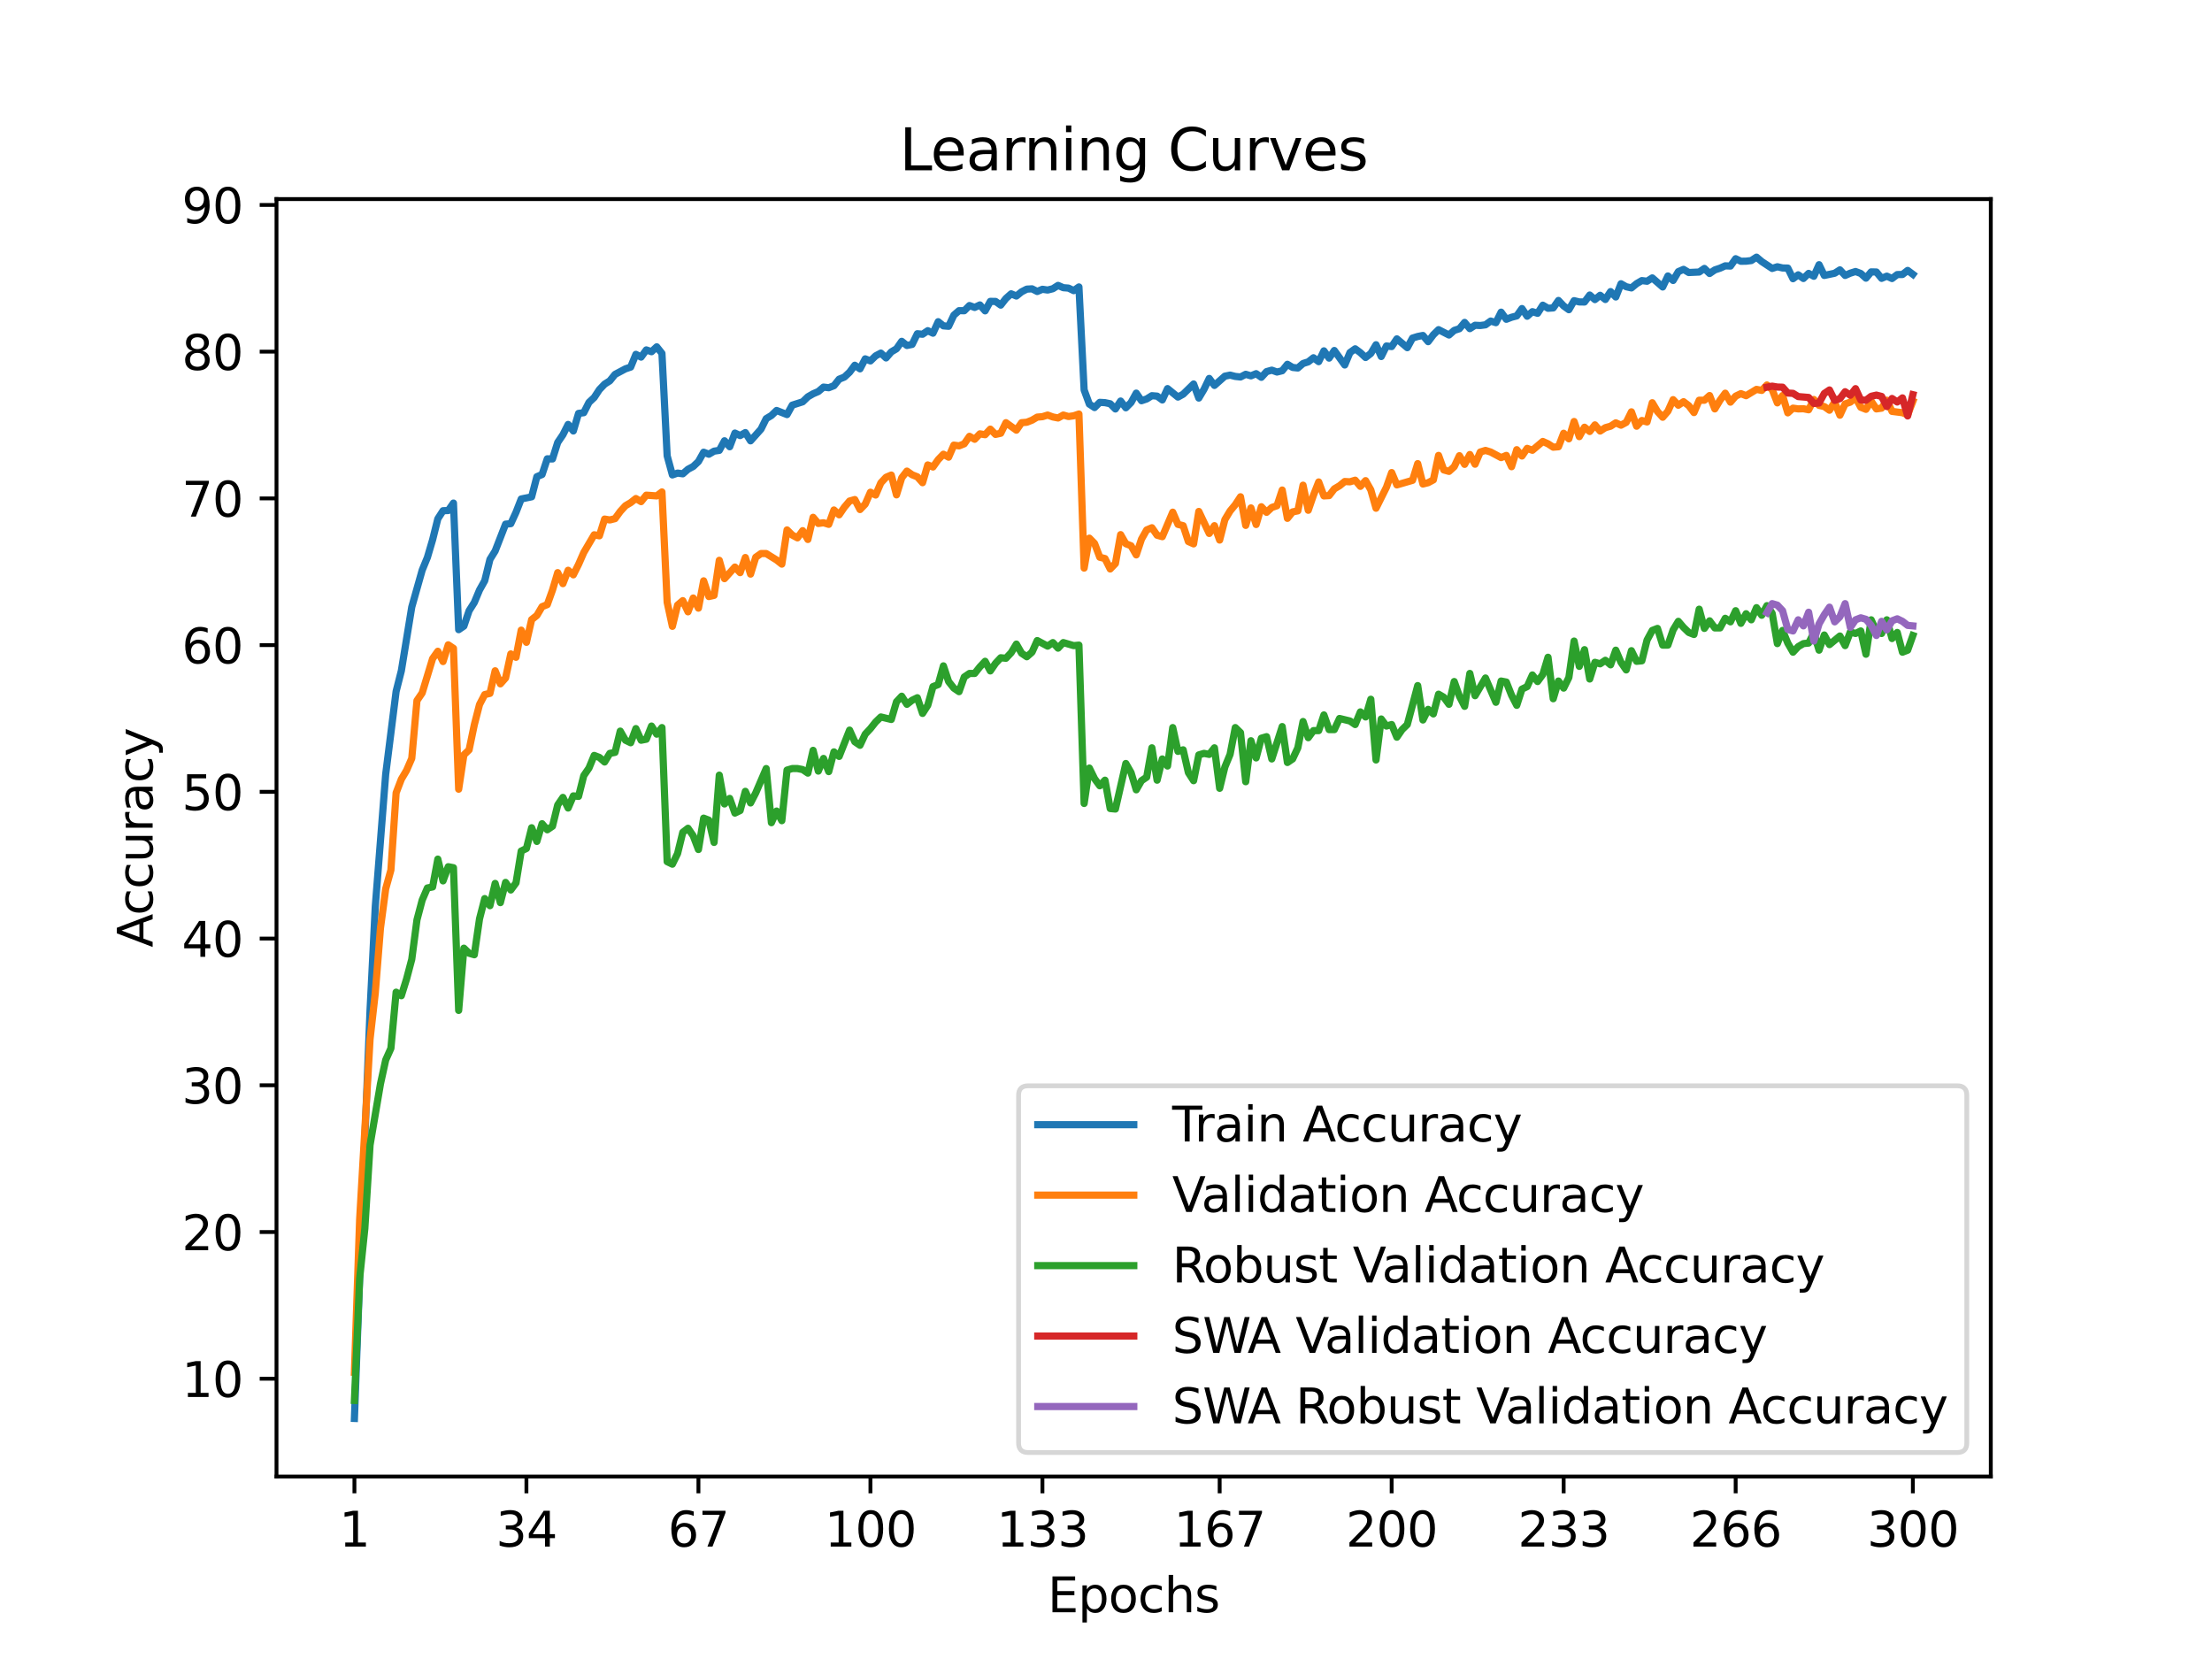 <?xml version="1.0" encoding="utf-8" standalone="no"?>
<!DOCTYPE svg PUBLIC "-//W3C//DTD SVG 1.1//EN"
  "http://www.w3.org/Graphics/SVG/1.1/DTD/svg11.dtd">
<svg xmlns:xlink="http://www.w3.org/1999/xlink" width="460.8pt" height="345.6pt" viewBox="0 0 460.8 345.6" xmlns="http://www.w3.org/2000/svg" version="1.1">
 <defs>
  <style type="text/css">*{stroke-linejoin: round; stroke-linecap: butt}</style>
 </defs>
 <g id="figure_1">
  <g id="patch_1">
   <path d="M 0 345.6 
L 460.8 345.6 
L 460.8 0 
L 0 0 
z
" style="fill: #ffffff"/>
  </g>
  <g id="axes_1">
   <g id="patch_2">
    <path d="M 57.6 307.584 
L 414.72 307.584 
L 414.72 41.472 
L 57.6 41.472 
z
" style="fill: #ffffff"/>
   </g>
   <g id="matplotlib.axis_1">
    <g id="xtick_1">
     <g id="line2d_1">
      <defs>
       <path id="m3f955d8c12" d="M 0 0 
L 0 3.5 
" style="stroke: #000000; stroke-width: 0.8"/>
      </defs>
      <g>
       <use xlink:href="#m3f955d8c12" x="73.833" y="307.584" style="stroke: #000000; stroke-width: 0.8"/>
      </g>
     </g>
     <g id="text_1">
      <!-- 1 -->
      <g transform="translate(70.651 322.182) scale(0.1 -0.1)">
       <defs>
        <path id="DejaVuSans-31" d="M 794 531 
L 1825 531 
L 1825 4091 
L 703 3866 
L 703 4441 
L 1819 4666 
L 2450 4666 
L 2450 531 
L 3481 531 
L 3481 0 
L 794 0 
L 794 531 
z
" transform="scale(0.016)"/>
       </defs>
       <use xlink:href="#DejaVuSans-31"/>
      </g>
     </g>
    </g>
    <g id="xtick_2">
     <g id="line2d_2">
      <g>
       <use xlink:href="#m3f955d8c12" x="109.664" y="307.584" style="stroke: #000000; stroke-width: 0.8"/>
      </g>
     </g>
     <g id="text_2">
      <!-- 34 -->
      <g transform="translate(103.302 322.182) scale(0.1 -0.1)">
       <defs>
        <path id="DejaVuSans-33" d="M 2597 2516 
Q 3050 2419 3304 2112 
Q 3559 1806 3559 1356 
Q 3559 666 3084 287 
Q 2609 -91 1734 -91 
Q 1441 -91 1130 -33 
Q 819 25 488 141 
L 488 750 
Q 750 597 1062 519 
Q 1375 441 1716 441 
Q 2309 441 2620 675 
Q 2931 909 2931 1356 
Q 2931 1769 2642 2001 
Q 2353 2234 1838 2234 
L 1294 2234 
L 1294 2753 
L 1863 2753 
Q 2328 2753 2575 2939 
Q 2822 3125 2822 3475 
Q 2822 3834 2567 4026 
Q 2313 4219 1838 4219 
Q 1578 4219 1281 4162 
Q 984 4106 628 3988 
L 628 4550 
Q 988 4650 1302 4700 
Q 1616 4750 1894 4750 
Q 2613 4750 3031 4423 
Q 3450 4097 3450 3541 
Q 3450 3153 3228 2886 
Q 3006 2619 2597 2516 
z
" transform="scale(0.016)"/>
        <path id="DejaVuSans-34" d="M 2419 4116 
L 825 1625 
L 2419 1625 
L 2419 4116 
z
M 2253 4666 
L 3047 4666 
L 3047 1625 
L 3713 1625 
L 3713 1100 
L 3047 1100 
L 3047 0 
L 2419 0 
L 2419 1100 
L 313 1100 
L 313 1709 
L 2253 4666 
z
" transform="scale(0.016)"/>
       </defs>
       <use xlink:href="#DejaVuSans-33"/>
       <use xlink:href="#DejaVuSans-34" x="63.623"/>
      </g>
     </g>
    </g>
    <g id="xtick_3">
     <g id="line2d_3">
      <g>
       <use xlink:href="#m3f955d8c12" x="145.496" y="307.584" style="stroke: #000000; stroke-width: 0.8"/>
      </g>
     </g>
     <g id="text_3">
      <!-- 67 -->
      <g transform="translate(139.133 322.182) scale(0.1 -0.1)">
       <defs>
        <path id="DejaVuSans-36" d="M 2113 2584 
Q 1688 2584 1439 2293 
Q 1191 2003 1191 1497 
Q 1191 994 1439 701 
Q 1688 409 2113 409 
Q 2538 409 2786 701 
Q 3034 994 3034 1497 
Q 3034 2003 2786 2293 
Q 2538 2584 2113 2584 
z
M 3366 4563 
L 3366 3988 
Q 3128 4100 2886 4159 
Q 2644 4219 2406 4219 
Q 1781 4219 1451 3797 
Q 1122 3375 1075 2522 
Q 1259 2794 1537 2939 
Q 1816 3084 2150 3084 
Q 2853 3084 3261 2657 
Q 3669 2231 3669 1497 
Q 3669 778 3244 343 
Q 2819 -91 2113 -91 
Q 1303 -91 875 529 
Q 447 1150 447 2328 
Q 447 3434 972 4092 
Q 1497 4750 2381 4750 
Q 2619 4750 2861 4703 
Q 3103 4656 3366 4563 
z
" transform="scale(0.016)"/>
        <path id="DejaVuSans-37" d="M 525 4666 
L 3525 4666 
L 3525 4397 
L 1831 0 
L 1172 0 
L 2766 4134 
L 525 4134 
L 525 4666 
z
" transform="scale(0.016)"/>
       </defs>
       <use xlink:href="#DejaVuSans-36"/>
       <use xlink:href="#DejaVuSans-37" x="63.623"/>
      </g>
     </g>
    </g>
    <g id="xtick_4">
     <g id="line2d_4">
      <g>
       <use xlink:href="#m3f955d8c12" x="181.327" y="307.584" style="stroke: #000000; stroke-width: 0.8"/>
      </g>
     </g>
     <g id="text_4">
      <!-- 100 -->
      <g transform="translate(171.783 322.182) scale(0.1 -0.1)">
       <defs>
        <path id="DejaVuSans-30" d="M 2034 4250 
Q 1547 4250 1301 3770 
Q 1056 3291 1056 2328 
Q 1056 1369 1301 889 
Q 1547 409 2034 409 
Q 2525 409 2770 889 
Q 3016 1369 3016 2328 
Q 3016 3291 2770 3770 
Q 2525 4250 2034 4250 
z
M 2034 4750 
Q 2819 4750 3233 4129 
Q 3647 3509 3647 2328 
Q 3647 1150 3233 529 
Q 2819 -91 2034 -91 
Q 1250 -91 836 529 
Q 422 1150 422 2328 
Q 422 3509 836 4129 
Q 1250 4750 2034 4750 
z
" transform="scale(0.016)"/>
       </defs>
       <use xlink:href="#DejaVuSans-31"/>
       <use xlink:href="#DejaVuSans-30" x="63.623"/>
       <use xlink:href="#DejaVuSans-30" x="127.246"/>
      </g>
     </g>
    </g>
    <g id="xtick_5">
     <g id="line2d_5">
      <g>
       <use xlink:href="#m3f955d8c12" x="217.158" y="307.584" style="stroke: #000000; stroke-width: 0.8"/>
      </g>
     </g>
     <g id="text_5">
      <!-- 133 -->
      <g transform="translate(207.615 322.182) scale(0.1 -0.1)">
       <use xlink:href="#DejaVuSans-31"/>
       <use xlink:href="#DejaVuSans-33" x="63.623"/>
       <use xlink:href="#DejaVuSans-33" x="127.246"/>
      </g>
     </g>
    </g>
    <g id="xtick_6">
     <g id="line2d_6">
      <g>
       <use xlink:href="#m3f955d8c12" x="254.076" y="307.584" style="stroke: #000000; stroke-width: 0.8"/>
      </g>
     </g>
     <g id="text_6">
      <!-- 167 -->
      <g transform="translate(244.532 322.182) scale(0.1 -0.1)">
       <use xlink:href="#DejaVuSans-31"/>
       <use xlink:href="#DejaVuSans-36" x="63.623"/>
       <use xlink:href="#DejaVuSans-37" x="127.246"/>
      </g>
     </g>
    </g>
    <g id="xtick_7">
     <g id="line2d_7">
      <g>
       <use xlink:href="#m3f955d8c12" x="289.907" y="307.584" style="stroke: #000000; stroke-width: 0.8"/>
      </g>
     </g>
     <g id="text_7">
      <!-- 200 -->
      <g transform="translate(280.363 322.182) scale(0.1 -0.1)">
       <defs>
        <path id="DejaVuSans-32" d="M 1228 531 
L 3431 531 
L 3431 0 
L 469 0 
L 469 531 
Q 828 903 1448 1529 
Q 2069 2156 2228 2338 
Q 2531 2678 2651 2914 
Q 2772 3150 2772 3378 
Q 2772 3750 2511 3984 
Q 2250 4219 1831 4219 
Q 1534 4219 1204 4116 
Q 875 4013 500 3803 
L 500 4441 
Q 881 4594 1212 4672 
Q 1544 4750 1819 4750 
Q 2544 4750 2975 4387 
Q 3406 4025 3406 3419 
Q 3406 3131 3298 2873 
Q 3191 2616 2906 2266 
Q 2828 2175 2409 1742 
Q 1991 1309 1228 531 
z
" transform="scale(0.016)"/>
       </defs>
       <use xlink:href="#DejaVuSans-32"/>
       <use xlink:href="#DejaVuSans-30" x="63.623"/>
       <use xlink:href="#DejaVuSans-30" x="127.246"/>
      </g>
     </g>
    </g>
    <g id="xtick_8">
     <g id="line2d_8">
      <g>
       <use xlink:href="#m3f955d8c12" x="325.739" y="307.584" style="stroke: #000000; stroke-width: 0.8"/>
      </g>
     </g>
     <g id="text_8">
      <!-- 233 -->
      <g transform="translate(316.195 322.182) scale(0.1 -0.1)">
       <use xlink:href="#DejaVuSans-32"/>
       <use xlink:href="#DejaVuSans-33" x="63.623"/>
       <use xlink:href="#DejaVuSans-33" x="127.246"/>
      </g>
     </g>
    </g>
    <g id="xtick_9">
     <g id="line2d_9">
      <g>
       <use xlink:href="#m3f955d8c12" x="361.57" y="307.584" style="stroke: #000000; stroke-width: 0.8"/>
      </g>
     </g>
     <g id="text_9">
      <!-- 266 -->
      <g transform="translate(352.026 322.182) scale(0.1 -0.1)">
       <use xlink:href="#DejaVuSans-32"/>
       <use xlink:href="#DejaVuSans-36" x="63.623"/>
       <use xlink:href="#DejaVuSans-36" x="127.246"/>
      </g>
     </g>
    </g>
    <g id="xtick_10">
     <g id="line2d_10">
      <g>
       <use xlink:href="#m3f955d8c12" x="398.487" y="307.584" style="stroke: #000000; stroke-width: 0.8"/>
      </g>
     </g>
     <g id="text_10">
      <!-- 300 -->
      <g transform="translate(388.944 322.182) scale(0.1 -0.1)">
       <use xlink:href="#DejaVuSans-33"/>
       <use xlink:href="#DejaVuSans-30" x="63.623"/>
       <use xlink:href="#DejaVuSans-30" x="127.246"/>
      </g>
     </g>
    </g>
    <g id="text_11">
     <!-- Epochs -->
     <g transform="translate(218.244 335.861) scale(0.1 -0.1)">
      <defs>
       <path id="DejaVuSans-45" d="M 628 4666 
L 3578 4666 
L 3578 4134 
L 1259 4134 
L 1259 2753 
L 3481 2753 
L 3481 2222 
L 1259 2222 
L 1259 531 
L 3634 531 
L 3634 0 
L 628 0 
L 628 4666 
z
" transform="scale(0.016)"/>
       <path id="DejaVuSans-70" d="M 1159 525 
L 1159 -1331 
L 581 -1331 
L 581 3500 
L 1159 3500 
L 1159 2969 
Q 1341 3281 1617 3432 
Q 1894 3584 2278 3584 
Q 2916 3584 3314 3078 
Q 3713 2572 3713 1747 
Q 3713 922 3314 415 
Q 2916 -91 2278 -91 
Q 1894 -91 1617 61 
Q 1341 213 1159 525 
z
M 3116 1747 
Q 3116 2381 2855 2742 
Q 2594 3103 2138 3103 
Q 1681 3103 1420 2742 
Q 1159 2381 1159 1747 
Q 1159 1113 1420 752 
Q 1681 391 2138 391 
Q 2594 391 2855 752 
Q 3116 1113 3116 1747 
z
" transform="scale(0.016)"/>
       <path id="DejaVuSans-6f" d="M 1959 3097 
Q 1497 3097 1228 2736 
Q 959 2375 959 1747 
Q 959 1119 1226 758 
Q 1494 397 1959 397 
Q 2419 397 2687 759 
Q 2956 1122 2956 1747 
Q 2956 2369 2687 2733 
Q 2419 3097 1959 3097 
z
M 1959 3584 
Q 2709 3584 3137 3096 
Q 3566 2609 3566 1747 
Q 3566 888 3137 398 
Q 2709 -91 1959 -91 
Q 1206 -91 779 398 
Q 353 888 353 1747 
Q 353 2609 779 3096 
Q 1206 3584 1959 3584 
z
" transform="scale(0.016)"/>
       <path id="DejaVuSans-63" d="M 3122 3366 
L 3122 2828 
Q 2878 2963 2633 3030 
Q 2388 3097 2138 3097 
Q 1578 3097 1268 2742 
Q 959 2388 959 1747 
Q 959 1106 1268 751 
Q 1578 397 2138 397 
Q 2388 397 2633 464 
Q 2878 531 3122 666 
L 3122 134 
Q 2881 22 2623 -34 
Q 2366 -91 2075 -91 
Q 1284 -91 818 406 
Q 353 903 353 1747 
Q 353 2603 823 3093 
Q 1294 3584 2113 3584 
Q 2378 3584 2631 3529 
Q 2884 3475 3122 3366 
z
" transform="scale(0.016)"/>
       <path id="DejaVuSans-68" d="M 3513 2113 
L 3513 0 
L 2938 0 
L 2938 2094 
Q 2938 2591 2744 2837 
Q 2550 3084 2163 3084 
Q 1697 3084 1428 2787 
Q 1159 2491 1159 1978 
L 1159 0 
L 581 0 
L 581 4863 
L 1159 4863 
L 1159 2956 
Q 1366 3272 1645 3428 
Q 1925 3584 2291 3584 
Q 2894 3584 3203 3211 
Q 3513 2838 3513 2113 
z
" transform="scale(0.016)"/>
       <path id="DejaVuSans-73" d="M 2834 3397 
L 2834 2853 
Q 2591 2978 2328 3040 
Q 2066 3103 1784 3103 
Q 1356 3103 1142 2972 
Q 928 2841 928 2578 
Q 928 2378 1081 2264 
Q 1234 2150 1697 2047 
L 1894 2003 
Q 2506 1872 2764 1633 
Q 3022 1394 3022 966 
Q 3022 478 2636 193 
Q 2250 -91 1575 -91 
Q 1294 -91 989 -36 
Q 684 19 347 128 
L 347 722 
Q 666 556 975 473 
Q 1284 391 1588 391 
Q 1994 391 2212 530 
Q 2431 669 2431 922 
Q 2431 1156 2273 1281 
Q 2116 1406 1581 1522 
L 1381 1569 
Q 847 1681 609 1914 
Q 372 2147 372 2553 
Q 372 3047 722 3315 
Q 1072 3584 1716 3584 
Q 2034 3584 2315 3537 
Q 2597 3491 2834 3397 
z
" transform="scale(0.016)"/>
      </defs>
      <use xlink:href="#DejaVuSans-45"/>
      <use xlink:href="#DejaVuSans-70" x="63.184"/>
      <use xlink:href="#DejaVuSans-6f" x="126.66"/>
      <use xlink:href="#DejaVuSans-63" x="187.842"/>
      <use xlink:href="#DejaVuSans-68" x="242.822"/>
      <use xlink:href="#DejaVuSans-73" x="306.201"/>
     </g>
    </g>
   </g>
   <g id="matplotlib.axis_2">
    <g id="ytick_1">
     <g id="line2d_11">
      <defs>
       <path id="mdc7febca05" d="M 0 0 
L -3.5 0 
" style="stroke: #000000; stroke-width: 0.8"/>
      </defs>
      <g>
       <use xlink:href="#mdc7febca05" x="57.6" y="287.213" style="stroke: #000000; stroke-width: 0.8"/>
      </g>
     </g>
     <g id="text_12">
      <!-- 10 -->
      <g transform="translate(37.875 291.012) scale(0.1 -0.1)">
       <use xlink:href="#DejaVuSans-31"/>
       <use xlink:href="#DejaVuSans-30" x="63.623"/>
      </g>
     </g>
    </g>
    <g id="ytick_2">
     <g id="line2d_12">
      <g>
       <use xlink:href="#mdc7febca05" x="57.6" y="256.648" style="stroke: #000000; stroke-width: 0.8"/>
      </g>
     </g>
     <g id="text_13">
      <!-- 20 -->
      <g transform="translate(37.875 260.447) scale(0.1 -0.1)">
       <use xlink:href="#DejaVuSans-32"/>
       <use xlink:href="#DejaVuSans-30" x="63.623"/>
      </g>
     </g>
    </g>
    <g id="ytick_3">
     <g id="line2d_13">
      <g>
       <use xlink:href="#mdc7febca05" x="57.6" y="226.083" style="stroke: #000000; stroke-width: 0.8"/>
      </g>
     </g>
     <g id="text_14">
      <!-- 30 -->
      <g transform="translate(37.875 229.882) scale(0.1 -0.1)">
       <use xlink:href="#DejaVuSans-33"/>
       <use xlink:href="#DejaVuSans-30" x="63.623"/>
      </g>
     </g>
    </g>
    <g id="ytick_4">
     <g id="line2d_14">
      <g>
       <use xlink:href="#mdc7febca05" x="57.6" y="195.518" style="stroke: #000000; stroke-width: 0.8"/>
      </g>
     </g>
     <g id="text_15">
      <!-- 40 -->
      <g transform="translate(37.875 199.318) scale(0.1 -0.1)">
       <use xlink:href="#DejaVuSans-34"/>
       <use xlink:href="#DejaVuSans-30" x="63.623"/>
      </g>
     </g>
    </g>
    <g id="ytick_5">
     <g id="line2d_15">
      <g>
       <use xlink:href="#mdc7febca05" x="57.6" y="164.954" style="stroke: #000000; stroke-width: 0.8"/>
      </g>
     </g>
     <g id="text_16">
      <!-- 50 -->
      <g transform="translate(37.875 168.753) scale(0.1 -0.1)">
       <defs>
        <path id="DejaVuSans-35" d="M 691 4666 
L 3169 4666 
L 3169 4134 
L 1269 4134 
L 1269 2991 
Q 1406 3038 1543 3061 
Q 1681 3084 1819 3084 
Q 2600 3084 3056 2656 
Q 3513 2228 3513 1497 
Q 3513 744 3044 326 
Q 2575 -91 1722 -91 
Q 1428 -91 1123 -41 
Q 819 9 494 109 
L 494 744 
Q 775 591 1075 516 
Q 1375 441 1709 441 
Q 2250 441 2565 725 
Q 2881 1009 2881 1497 
Q 2881 1984 2565 2268 
Q 2250 2553 1709 2553 
Q 1456 2553 1204 2497 
Q 953 2441 691 2322 
L 691 4666 
z
" transform="scale(0.016)"/>
       </defs>
       <use xlink:href="#DejaVuSans-35"/>
       <use xlink:href="#DejaVuSans-30" x="63.623"/>
      </g>
     </g>
    </g>
    <g id="ytick_6">
     <g id="line2d_16">
      <g>
       <use xlink:href="#mdc7febca05" x="57.6" y="134.389" style="stroke: #000000; stroke-width: 0.8"/>
      </g>
     </g>
     <g id="text_17">
      <!-- 60 -->
      <g transform="translate(37.875 138.188) scale(0.1 -0.1)">
       <use xlink:href="#DejaVuSans-36"/>
       <use xlink:href="#DejaVuSans-30" x="63.623"/>
      </g>
     </g>
    </g>
    <g id="ytick_7">
     <g id="line2d_17">
      <g>
       <use xlink:href="#mdc7febca05" x="57.6" y="103.824" style="stroke: #000000; stroke-width: 0.8"/>
      </g>
     </g>
     <g id="text_18">
      <!-- 70 -->
      <g transform="translate(37.875 107.623) scale(0.1 -0.1)">
       <use xlink:href="#DejaVuSans-37"/>
       <use xlink:href="#DejaVuSans-30" x="63.623"/>
      </g>
     </g>
    </g>
    <g id="ytick_8">
     <g id="line2d_18">
      <g>
       <use xlink:href="#mdc7febca05" x="57.6" y="73.259" style="stroke: #000000; stroke-width: 0.8"/>
      </g>
     </g>
     <g id="text_19">
      <!-- 80 -->
      <g transform="translate(37.875 77.059) scale(0.1 -0.1)">
       <defs>
        <path id="DejaVuSans-38" d="M 2034 2216 
Q 1584 2216 1326 1975 
Q 1069 1734 1069 1313 
Q 1069 891 1326 650 
Q 1584 409 2034 409 
Q 2484 409 2743 651 
Q 3003 894 3003 1313 
Q 3003 1734 2745 1975 
Q 2488 2216 2034 2216 
z
M 1403 2484 
Q 997 2584 770 2862 
Q 544 3141 544 3541 
Q 544 4100 942 4425 
Q 1341 4750 2034 4750 
Q 2731 4750 3128 4425 
Q 3525 4100 3525 3541 
Q 3525 3141 3298 2862 
Q 3072 2584 2669 2484 
Q 3125 2378 3379 2068 
Q 3634 1759 3634 1313 
Q 3634 634 3220 271 
Q 2806 -91 2034 -91 
Q 1263 -91 848 271 
Q 434 634 434 1313 
Q 434 1759 690 2068 
Q 947 2378 1403 2484 
z
M 1172 3481 
Q 1172 3119 1398 2916 
Q 1625 2713 2034 2713 
Q 2441 2713 2670 2916 
Q 2900 3119 2900 3481 
Q 2900 3844 2670 4047 
Q 2441 4250 2034 4250 
Q 1625 4250 1398 4047 
Q 1172 3844 1172 3481 
z
" transform="scale(0.016)"/>
       </defs>
       <use xlink:href="#DejaVuSans-38"/>
       <use xlink:href="#DejaVuSans-30" x="63.623"/>
      </g>
     </g>
    </g>
    <g id="ytick_9">
     <g id="line2d_19">
      <g>
       <use xlink:href="#mdc7febca05" x="57.6" y="42.695" style="stroke: #000000; stroke-width: 0.8"/>
      </g>
     </g>
     <g id="text_20">
      <!-- 90 -->
      <g transform="translate(37.875 46.494) scale(0.1 -0.1)">
       <defs>
        <path id="DejaVuSans-39" d="M 703 97 
L 703 672 
Q 941 559 1184 500 
Q 1428 441 1663 441 
Q 2288 441 2617 861 
Q 2947 1281 2994 2138 
Q 2813 1869 2534 1725 
Q 2256 1581 1919 1581 
Q 1219 1581 811 2004 
Q 403 2428 403 3163 
Q 403 3881 828 4315 
Q 1253 4750 1959 4750 
Q 2769 4750 3195 4129 
Q 3622 3509 3622 2328 
Q 3622 1225 3098 567 
Q 2575 -91 1691 -91 
Q 1453 -91 1209 -44 
Q 966 3 703 97 
z
M 1959 2075 
Q 2384 2075 2632 2365 
Q 2881 2656 2881 3163 
Q 2881 3666 2632 3958 
Q 2384 4250 1959 4250 
Q 1534 4250 1286 3958 
Q 1038 3666 1038 3163 
Q 1038 2656 1286 2365 
Q 1534 2075 1959 2075 
z
" transform="scale(0.016)"/>
       </defs>
       <use xlink:href="#DejaVuSans-39"/>
       <use xlink:href="#DejaVuSans-30" x="63.623"/>
      </g>
     </g>
    </g>
    <g id="text_21">
     <!-- Accuracy -->
     <g transform="translate(31.795 197.356) rotate(-90) scale(0.1 -0.1)">
      <defs>
       <path id="DejaVuSans-41" d="M 2188 4044 
L 1331 1722 
L 3047 1722 
L 2188 4044 
z
M 1831 4666 
L 2547 4666 
L 4325 0 
L 3669 0 
L 3244 1197 
L 1141 1197 
L 716 0 
L 50 0 
L 1831 4666 
z
" transform="scale(0.016)"/>
       <path id="DejaVuSans-75" d="M 544 1381 
L 544 3500 
L 1119 3500 
L 1119 1403 
Q 1119 906 1312 657 
Q 1506 409 1894 409 
Q 2359 409 2629 706 
Q 2900 1003 2900 1516 
L 2900 3500 
L 3475 3500 
L 3475 0 
L 2900 0 
L 2900 538 
Q 2691 219 2414 64 
Q 2138 -91 1772 -91 
Q 1169 -91 856 284 
Q 544 659 544 1381 
z
M 1991 3584 
L 1991 3584 
z
" transform="scale(0.016)"/>
       <path id="DejaVuSans-72" d="M 2631 2963 
Q 2534 3019 2420 3045 
Q 2306 3072 2169 3072 
Q 1681 3072 1420 2755 
Q 1159 2438 1159 1844 
L 1159 0 
L 581 0 
L 581 3500 
L 1159 3500 
L 1159 2956 
Q 1341 3275 1631 3429 
Q 1922 3584 2338 3584 
Q 2397 3584 2469 3576 
Q 2541 3569 2628 3553 
L 2631 2963 
z
" transform="scale(0.016)"/>
       <path id="DejaVuSans-61" d="M 2194 1759 
Q 1497 1759 1228 1600 
Q 959 1441 959 1056 
Q 959 750 1161 570 
Q 1363 391 1709 391 
Q 2188 391 2477 730 
Q 2766 1069 2766 1631 
L 2766 1759 
L 2194 1759 
z
M 3341 1997 
L 3341 0 
L 2766 0 
L 2766 531 
Q 2569 213 2275 61 
Q 1981 -91 1556 -91 
Q 1019 -91 701 211 
Q 384 513 384 1019 
Q 384 1609 779 1909 
Q 1175 2209 1959 2209 
L 2766 2209 
L 2766 2266 
Q 2766 2663 2505 2880 
Q 2244 3097 1772 3097 
Q 1472 3097 1187 3025 
Q 903 2953 641 2809 
L 641 3341 
Q 956 3463 1253 3523 
Q 1550 3584 1831 3584 
Q 2591 3584 2966 3190 
Q 3341 2797 3341 1997 
z
" transform="scale(0.016)"/>
       <path id="DejaVuSans-79" d="M 2059 -325 
Q 1816 -950 1584 -1140 
Q 1353 -1331 966 -1331 
L 506 -1331 
L 506 -850 
L 844 -850 
Q 1081 -850 1212 -737 
Q 1344 -625 1503 -206 
L 1606 56 
L 191 3500 
L 800 3500 
L 1894 763 
L 2988 3500 
L 3597 3500 
L 2059 -325 
z
" transform="scale(0.016)"/>
      </defs>
      <use xlink:href="#DejaVuSans-41"/>
      <use xlink:href="#DejaVuSans-63" x="66.658"/>
      <use xlink:href="#DejaVuSans-63" x="121.639"/>
      <use xlink:href="#DejaVuSans-75" x="176.619"/>
      <use xlink:href="#DejaVuSans-72" x="239.998"/>
      <use xlink:href="#DejaVuSans-61" x="281.111"/>
      <use xlink:href="#DejaVuSans-63" x="342.391"/>
      <use xlink:href="#DejaVuSans-79" x="397.371"/>
     </g>
    </g>
   </g>
   <g id="line2d_20">
    <path d="M 73.833 295.488 
L 76.004 237.239 
L 77.09 210.388 
L 78.176 188.886 
L 80.348 161.278 
L 82.519 144.024 
L 83.605 139.745 
L 85.777 126.457 
L 87.948 118.778 
L 89.034 116.126 
L 90.12 112.443 
L 91.206 108.073 
L 92.291 106.392 
L 93.377 106.353 
L 94.463 104.795 
L 95.549 131.172 
L 96.635 130.431 
L 97.72 127.229 
L 98.806 125.51 
L 99.892 122.912 
L 100.978 120.971 
L 102.064 116.531 
L 103.149 114.782 
L 105.321 109.188 
L 106.407 109.089 
L 107.493 106.72 
L 108.578 103.946 
L 110.75 103.496 
L 111.836 99.308 
L 112.922 98.85 
L 114.007 95.579 
L 115.093 95.61 
L 116.179 92.171 
L 117.265 90.567 
L 118.351 88.419 
L 119.436 89.78 
L 120.522 86.119 
L 121.608 85.974 
L 122.694 83.827 
L 123.78 82.811 
L 124.865 81.16 
L 125.951 80.022 
L 127.037 79.334 
L 128.123 77.989 
L 130.294 76.835 
L 131.38 76.469 
L 132.466 73.817 
L 133.552 74.39 
L 134.638 72.893 
L 135.723 73.267 
L 136.809 72.251 
L 137.895 73.618 
L 138.981 94.953 
L 140.067 98.934 
L 141.152 98.552 
L 142.238 98.704 
L 143.324 97.757 
L 144.41 97.176 
L 145.496 96.145 
L 146.581 94.204 
L 147.667 94.624 
L 148.753 93.982 
L 149.839 93.822 
L 150.925 91.82 
L 152.01 93.065 
L 153.096 90.215 
L 154.182 90.735 
L 155.268 90.116 
L 156.354 91.835 
L 158.525 89.405 
L 159.611 87.212 
L 160.697 86.555 
L 161.783 85.508 
L 163.954 86.364 
L 165.04 84.4 
L 167.212 83.705 
L 168.297 82.658 
L 169.383 82.031 
L 170.469 81.565 
L 171.555 80.641 
L 172.641 80.771 
L 173.726 80.35 
L 174.812 78.99 
L 175.898 78.555 
L 176.984 77.538 
L 178.07 76.087 
L 179.155 76.835 
L 180.241 74.757 
L 181.327 75.185 
L 182.413 74.13 
L 183.499 73.557 
L 184.584 74.566 
L 185.67 73.305 
L 186.756 72.663 
L 187.842 71.105 
L 188.928 71.968 
L 190.013 71.746 
L 191.099 69.523 
L 192.185 69.63 
L 193.271 68.889 
L 194.357 69.408 
L 195.442 67.016 
L 196.528 67.88 
L 197.614 67.972 
L 198.7 65.656 
L 199.786 64.716 
L 200.871 64.732 
L 201.957 63.647 
L 203.043 64.044 
L 204.129 63.524 
L 205.215 64.755 
L 206.3 62.783 
L 207.386 62.791 
L 208.472 63.563 
L 209.558 62.172 
L 210.644 61.209 
L 211.729 61.668 
L 212.815 60.789 
L 213.901 60.231 
L 214.987 60.17 
L 216.073 60.72 
L 217.158 60.262 
L 218.244 60.422 
L 219.33 60.147 
L 220.416 59.452 
L 221.502 59.933 
L 222.587 60.017 
L 223.673 60.544 
L 224.759 59.773 
L 225.845 81.237 
L 226.931 84.186 
L 228.016 84.897 
L 229.102 83.819 
L 230.188 83.881 
L 231.274 84.11 
L 232.36 85.195 
L 233.445 83.544 
L 234.531 84.95 
L 235.617 83.858 
L 236.703 81.894 
L 237.789 83.476 
L 238.875 83.109 
L 239.96 82.429 
L 241.046 82.52 
L 242.132 83.315 
L 243.218 80.954 
L 245.389 82.719 
L 246.475 82.115 
L 248.647 79.991 
L 249.733 82.925 
L 250.818 81.099 
L 251.904 78.837 
L 252.99 80.289 
L 255.162 78.364 
L 256.247 78.142 
L 257.333 78.417 
L 258.419 78.532 
L 259.505 77.974 
L 260.591 78.295 
L 261.676 77.844 
L 262.762 78.601 
L 263.848 77.416 
L 264.934 77.11 
L 266.02 77.5 
L 267.105 77.233 
L 268.191 75.888 
L 269.277 76.545 
L 270.363 76.66 
L 271.449 75.72 
L 272.534 75.384 
L 273.62 74.528 
L 274.706 75.338 
L 275.792 73.091 
L 276.878 74.604 
L 277.963 73.015 
L 280.135 76.033 
L 281.221 73.443 
L 282.307 72.663 
L 283.392 73.466 
L 284.478 74.474 
L 285.564 73.634 
L 286.65 71.815 
L 287.736 74.268 
L 288.821 72.075 
L 289.907 72.197 
L 290.993 70.593 
L 293.165 72.426 
L 294.25 70.432 
L 295.336 70.096 
L 296.422 69.882 
L 297.508 71.173 
L 298.594 69.737 
L 299.679 68.675 
L 301.851 69.79 
L 302.937 68.827 
L 304.023 68.476 
L 305.108 67.162 
L 306.194 68.461 
L 307.28 67.758 
L 308.366 67.811 
L 309.452 67.666 
L 310.537 66.879 
L 311.623 67.215 
L 312.709 65.03 
L 313.795 66.512 
L 314.881 66.092 
L 315.966 65.809 
L 317.052 64.281 
L 318.138 65.878 
L 319.224 64.923 
L 320.31 65.267 
L 321.395 63.578 
L 322.481 64.22 
L 323.567 64.143 
L 324.653 62.592 
L 325.739 63.738 
L 326.824 64.518 
L 327.91 62.638 
L 328.996 62.898 
L 330.082 62.913 
L 331.168 61.461 
L 332.253 62.409 
L 333.339 61.515 
L 334.425 62.386 
L 335.511 60.743 
L 336.597 61.866 
L 337.682 59.116 
L 338.768 59.734 
L 339.854 59.979 
L 340.94 59.085 
L 342.026 58.451 
L 343.111 58.588 
L 344.197 57.893 
L 346.369 59.78 
L 347.455 57.488 
L 348.54 58.428 
L 349.626 56.586 
L 350.712 56.113 
L 351.798 56.77 
L 353.969 56.67 
L 355.055 55.921 
L 356.141 56.976 
L 357.227 56.227 
L 358.313 55.868 
L 359.398 55.379 
L 360.484 55.425 
L 361.57 53.897 
L 362.656 54.424 
L 363.742 54.409 
L 364.827 54.279 
L 365.913 53.568 
L 366.999 54.485 
L 369.171 55.921 
L 370.256 55.57 
L 371.342 55.822 
L 372.428 55.845 
L 373.514 58.061 
L 374.6 57.251 
L 375.685 58.015 
L 376.771 56.953 
L 377.857 57.549 
L 378.943 55.142 
L 380.029 57.381 
L 382.2 56.922 
L 383.286 56.219 
L 384.372 57.381 
L 385.458 56.907 
L 386.543 56.563 
L 387.629 56.968 
L 388.715 57.946 
L 389.801 56.64 
L 390.887 56.663 
L 391.972 57.985 
L 393.058 57.526 
L 394.144 58.023 
L 395.23 57.198 
L 396.316 57.182 
L 397.401 56.334 
L 398.487 57.144 
L 398.487 57.144 
" clip-path="url(#pe5dfbd59a9)" style="fill: none; stroke: #1f77b4; stroke-width: 1.5; stroke-linecap: square"/>
   </g>
   <g id="line2d_21">
    <path d="M 73.833 285.868 
L 74.919 254.08 
L 77.09 216.455 
L 78.176 206.888 
L 79.262 193.318 
L 80.348 185.157 
L 81.433 181.245 
L 82.519 165.168 
L 83.605 162.325 
L 84.691 160.491 
L 85.777 157.985 
L 86.862 145.942 
L 87.948 144.353 
L 90.12 137.201 
L 91.206 135.673 
L 92.291 137.812 
L 93.377 134.328 
L 94.463 135.061 
L 95.549 164.403 
L 96.635 157.251 
L 97.72 156.212 
L 98.806 150.986 
L 99.892 146.768 
L 100.978 144.689 
L 102.064 144.445 
L 103.149 139.738 
L 104.235 142.458 
L 105.321 141.235 
L 106.407 136.223 
L 107.493 136.926 
L 108.578 131.271 
L 109.664 133.808 
L 110.75 129.071 
L 111.836 128.215 
L 112.922 126.381 
L 114.007 125.953 
L 115.093 122.927 
L 116.179 119.29 
L 117.265 121.582 
L 118.351 118.801 
L 119.436 119.748 
L 120.522 117.578 
L 121.608 115.102 
L 123.78 111.404 
L 124.865 111.618 
L 125.951 108.134 
L 127.037 108.317 
L 128.123 108.042 
L 129.209 106.544 
L 130.294 105.352 
L 131.38 104.71 
L 132.466 103.855 
L 133.552 104.497 
L 134.638 103.152 
L 136.809 103.304 
L 137.895 102.479 
L 138.981 125.464 
L 140.067 130.477 
L 141.152 126.045 
L 142.238 125.128 
L 143.324 127.451 
L 144.41 124.578 
L 145.496 126.687 
L 146.581 121.001 
L 147.667 124.272 
L 148.753 124.027 
L 149.839 116.722 
L 150.925 120.543 
L 153.096 118.128 
L 154.182 119.29 
L 155.268 116.142 
L 156.354 119.596 
L 157.439 116.081 
L 158.525 115.316 
L 159.611 115.316 
L 161.783 116.661 
L 162.868 117.517 
L 163.954 110.396 
L 165.04 111.465 
L 166.126 112.046 
L 167.212 110.548 
L 168.297 112.382 
L 169.383 107.767 
L 170.469 109.051 
L 171.555 108.898 
L 172.641 109.234 
L 173.726 106.239 
L 174.812 107.247 
L 175.898 105.658 
L 176.984 104.374 
L 178.07 104.069 
L 179.155 106.147 
L 180.241 105.016 
L 181.327 102.54 
L 182.413 103.121 
L 183.499 100.584 
L 184.584 99.423 
L 185.67 98.964 
L 186.756 103.091 
L 187.842 99.545 
L 188.928 98.139 
L 190.013 98.903 
L 191.099 99.331 
L 192.185 100.554 
L 193.271 96.855 
L 194.357 97.283 
L 195.442 95.755 
L 196.528 94.624 
L 197.614 95.235 
L 198.7 92.729 
L 199.786 92.882 
L 200.871 92.454 
L 201.957 90.895 
L 203.043 91.506 
L 204.129 90.376 
L 205.215 90.559 
L 206.3 89.398 
L 207.386 90.498 
L 208.472 90.253 
L 209.558 88.053 
L 211.729 89.611 
L 212.815 88.053 
L 213.901 87.961 
L 214.987 87.533 
L 216.073 86.891 
L 217.158 86.8 
L 218.244 86.463 
L 219.33 86.861 
L 220.416 87.075 
L 221.502 86.463 
L 222.587 86.769 
L 223.673 86.616 
L 224.759 86.249 
L 225.845 118.342 
L 226.931 112.107 
L 228.016 113.207 
L 229.102 116.081 
L 230.188 116.356 
L 231.274 118.526 
L 232.36 117.395 
L 233.445 111.374 
L 234.531 113.269 
L 235.617 113.697 
L 236.703 115.592 
L 237.789 112.321 
L 238.875 110.396 
L 239.96 109.937 
L 241.046 111.496 
L 242.132 111.801 
L 244.304 106.697 
L 245.389 109.234 
L 246.475 109.509 
L 247.561 112.81 
L 248.647 113.299 
L 249.733 106.544 
L 251.904 111.129 
L 252.99 109.509 
L 254.076 112.504 
L 255.162 108.256 
L 256.247 106.453 
L 257.333 105.138 
L 258.419 103.488 
L 259.505 109.448 
L 260.591 105.811 
L 261.676 109.265 
L 262.762 105.566 
L 263.848 106.728 
L 264.934 105.719 
L 266.02 105.352 
L 267.105 102.082 
L 268.191 107.981 
L 269.277 106.636 
L 270.363 106.422 
L 271.449 101.073 
L 272.534 106.3 
L 273.62 103.152 
L 274.706 100.401 
L 275.792 103.304 
L 276.878 103.243 
L 277.963 101.837 
L 279.049 101.196 
L 280.135 100.309 
L 281.221 100.37 
L 282.307 100.034 
L 283.392 101.318 
L 284.478 100.126 
L 285.564 102.051 
L 286.65 105.872 
L 288.821 101.501 
L 289.907 98.445 
L 290.993 101.012 
L 294.25 100.065 
L 295.336 96.58 
L 296.422 100.829 
L 297.508 100.554 
L 298.594 99.973 
L 299.679 94.869 
L 300.765 97.895 
L 301.851 98.2 
L 302.937 97.222 
L 304.023 94.93 
L 305.108 96.733 
L 306.194 94.685 
L 307.28 96.703 
L 308.366 94.166 
L 309.452 93.829 
L 310.537 94.166 
L 312.709 95.327 
L 313.795 94.869 
L 314.881 97.222 
L 315.966 93.677 
L 317.052 94.991 
L 318.138 93.402 
L 319.224 93.799 
L 321.395 91.965 
L 322.481 92.454 
L 323.567 93.157 
L 324.653 93.065 
L 325.739 90.253 
L 326.824 91.415 
L 327.91 87.808 
L 328.996 90.956 
L 330.082 89 
L 331.168 89.887 
L 332.253 88.511 
L 333.339 89.795 
L 334.425 89.092 
L 335.511 88.786 
L 336.597 88.083 
L 337.682 88.572 
L 338.768 87.992 
L 339.854 85.791 
L 340.94 88.786 
L 342.026 87.594 
L 343.111 87.9 
L 344.197 83.896 
L 345.283 85.73 
L 346.369 86.922 
L 347.455 85.669 
L 348.54 83.254 
L 349.626 84.415 
L 350.712 83.682 
L 351.798 84.507 
L 352.884 85.944 
L 353.969 83.376 
L 355.055 83.376 
L 356.141 82.398 
L 357.227 85.18 
L 358.313 83.376 
L 359.398 81.909 
L 360.484 83.774 
L 361.57 82.52 
L 362.656 82.001 
L 363.742 82.429 
L 365.913 81.114 
L 366.999 81.328 
L 368.085 80.198 
L 369.171 81.145 
L 370.256 83.926 
L 371.342 82.398 
L 372.428 86.005 
L 373.514 85.027 
L 374.6 85.18 
L 375.685 85.149 
L 376.771 85.363 
L 377.857 83.223 
L 378.943 84.446 
L 380.029 84.691 
L 381.114 85.455 
L 382.2 83.774 
L 383.286 86.494 
L 384.372 84.14 
L 385.458 83.774 
L 386.543 82.826 
L 387.629 84.843 
L 388.715 85.271 
L 389.801 83.56 
L 390.887 85.18 
L 391.972 85.027 
L 393.058 83.376 
L 394.144 85.699 
L 396.316 85.974 
L 397.401 86.402 
L 398.487 83.59 
L 398.487 83.59 
" clip-path="url(#pe5dfbd59a9)" style="fill: none; stroke: #ff7f0e; stroke-width: 1.5; stroke-linecap: square"/>
   </g>
   <g id="line2d_22">
    <path d="M 73.833 291.745 
L 74.919 266.344 
L 76.004 255.91 
L 77.09 238.52 
L 79.262 225.767 
L 80.348 220.813 
L 81.433 218.389 
L 82.519 206.69 
L 83.605 207.428 
L 84.691 203.95 
L 85.777 199.84 
L 86.862 191.619 
L 87.948 187.508 
L 89.034 184.979 
L 90.12 184.768 
L 91.206 178.971 
L 92.291 183.503 
L 93.377 180.552 
L 94.463 180.763 
L 95.549 210.485 
L 96.635 197.521 
L 97.72 198.575 
L 98.806 198.891 
L 99.892 191.408 
L 100.978 187.192 
L 102.064 188.668 
L 103.149 184.03 
L 104.235 188.035 
L 105.321 183.819 
L 106.407 185.4 
L 107.493 183.925 
L 108.578 177.285 
L 109.664 176.758 
L 110.75 172.437 
L 111.836 175.282 
L 112.922 171.594 
L 114.007 172.858 
L 115.093 172.12 
L 116.179 167.694 
L 117.265 166.113 
L 118.351 168.326 
L 119.436 165.797 
L 120.522 165.902 
L 121.608 161.581 
L 122.694 160 
L 123.78 157.365 
L 124.865 157.787 
L 125.951 158.735 
L 127.037 156.944 
L 128.123 156.733 
L 129.209 152.306 
L 130.294 154.203 
L 131.38 154.73 
L 132.466 151.779 
L 133.552 154.203 
L 134.638 153.992 
L 135.723 151.252 
L 136.809 152.938 
L 137.895 151.568 
L 138.981 179.498 
L 140.067 180.025 
L 141.152 177.812 
L 142.238 173.385 
L 143.324 172.542 
L 144.41 174.123 
L 145.496 176.969 
L 146.581 170.434 
L 147.667 170.856 
L 148.753 175.493 
L 149.839 161.476 
L 150.925 167.483 
L 152.01 166.324 
L 153.096 169.38 
L 154.182 168.853 
L 155.268 164.848 
L 156.354 167.272 
L 157.439 165.164 
L 159.611 160.105 
L 160.697 171.383 
L 161.783 168.959 
L 162.868 170.961 
L 163.954 160.422 
L 165.04 160.105 
L 166.126 160.105 
L 167.212 160.316 
L 168.297 161.054 
L 169.383 156.311 
L 170.469 160.632 
L 171.555 157.997 
L 172.641 160.738 
L 173.726 156.627 
L 174.812 157.576 
L 176.984 152.095 
L 178.07 154.519 
L 179.155 155.257 
L 180.241 152.938 
L 181.327 151.779 
L 182.413 150.409 
L 183.499 149.355 
L 185.67 149.882 
L 186.756 146.193 
L 187.842 145.034 
L 188.928 146.72 
L 190.013 145.877 
L 191.099 145.35 
L 192.185 148.617 
L 193.271 146.931 
L 194.357 143.031 
L 195.442 142.61 
L 196.528 138.71 
L 197.614 141.977 
L 198.7 143.347 
L 199.786 144.085 
L 200.871 141.029 
L 201.957 140.291 
L 203.043 140.291 
L 204.129 138.921 
L 205.215 137.762 
L 206.3 139.764 
L 207.386 138.183 
L 208.472 137.024 
L 209.558 137.129 
L 210.644 135.97 
L 211.729 134.178 
L 212.815 136.075 
L 213.901 136.813 
L 214.987 135.864 
L 216.073 133.44 
L 218.244 134.6 
L 219.33 133.862 
L 220.416 135.021 
L 221.502 133.862 
L 223.673 134.494 
L 224.759 134.389 
L 225.845 167.378 
L 226.931 160 
L 228.016 162.213 
L 229.102 163.689 
L 230.188 162.529 
L 231.274 168.432 
L 232.36 168.537 
L 234.531 159.051 
L 235.617 160.949 
L 236.703 164.532 
L 237.789 162.635 
L 238.875 161.897 
L 239.96 155.784 
L 241.046 162.529 
L 242.132 158.103 
L 243.218 159.578 
L 244.304 151.568 
L 245.389 156.522 
L 246.475 156.206 
L 247.561 160.949 
L 248.647 162.635 
L 249.733 157.26 
L 250.818 156.944 
L 251.904 157.154 
L 252.99 155.784 
L 254.076 164.216 
L 255.162 159.789 
L 256.247 157.154 
L 257.333 151.568 
L 258.419 152.622 
L 259.505 162.846 
L 260.591 154.309 
L 261.676 157.892 
L 262.762 153.782 
L 263.848 153.465 
L 264.934 158.103 
L 267.105 151.358 
L 268.191 158.841 
L 269.277 158.103 
L 270.363 155.784 
L 271.449 150.304 
L 272.534 153.676 
L 273.62 152.201 
L 274.706 152.201 
L 275.792 148.933 
L 276.878 151.99 
L 277.963 151.99 
L 279.049 149.671 
L 281.221 150.198 
L 282.307 150.936 
L 283.392 148.301 
L 284.478 149.355 
L 285.564 145.666 
L 286.65 158.314 
L 287.736 149.777 
L 288.821 151.252 
L 289.907 150.936 
L 290.993 153.571 
L 292.079 151.99 
L 293.165 150.936 
L 295.336 142.82 
L 296.422 149.987 
L 297.508 147.774 
L 298.594 148.723 
L 299.679 144.612 
L 300.765 145.245 
L 301.851 146.72 
L 302.937 141.977 
L 304.023 145.034 
L 305.108 147.142 
L 306.194 140.291 
L 307.28 144.928 
L 309.452 141.24 
L 311.623 146.299 
L 312.709 141.872 
L 313.795 142.083 
L 314.881 144.823 
L 315.966 146.931 
L 317.052 143.558 
L 318.138 143.031 
L 319.224 140.607 
L 320.31 141.977 
L 321.395 140.502 
L 322.481 136.918 
L 323.567 145.561 
L 324.653 141.872 
L 325.739 143.347 
L 326.824 141.134 
L 327.91 133.546 
L 328.996 138.815 
L 330.082 135.337 
L 331.168 141.45 
L 332.253 137.972 
L 333.339 138.288 
L 334.425 137.551 
L 335.511 138.499 
L 336.597 135.443 
L 337.682 137.972 
L 338.768 139.553 
L 339.854 135.548 
L 340.94 137.762 
L 342.026 137.656 
L 343.111 133.335 
L 344.197 131.332 
L 345.283 130.911 
L 346.369 134.389 
L 347.455 134.389 
L 348.54 131.227 
L 349.626 129.435 
L 350.712 130.7 
L 351.798 131.754 
L 352.884 132.176 
L 353.969 126.906 
L 355.055 130.911 
L 356.141 129.33 
L 357.227 130.805 
L 358.313 130.805 
L 359.398 128.803 
L 360.484 129.541 
L 361.57 127.222 
L 362.656 129.857 
L 363.742 127.854 
L 364.827 129.119 
L 365.913 126.59 
L 366.999 128.17 
L 368.085 126.168 
L 369.171 127.749 
L 370.256 134.073 
L 371.342 131.332 
L 372.428 133.967 
L 373.514 135.864 
L 374.6 134.705 
L 375.685 134.073 
L 376.771 133.967 
L 377.857 131.859 
L 378.943 135.443 
L 380.029 132.281 
L 381.114 134.283 
L 383.286 132.492 
L 384.372 134.494 
L 385.458 131.649 
L 386.543 131.965 
L 387.629 131.438 
L 388.715 136.286 
L 389.801 129.119 
L 390.887 131.543 
L 391.972 131.965 
L 393.058 129.119 
L 394.144 133.019 
L 395.23 131.754 
L 396.316 135.864 
L 397.401 135.443 
L 398.487 132.386 
L 398.487 132.386 
" clip-path="url(#pe5dfbd59a9)" style="fill: none; stroke: #2ca02c; stroke-width: 1.5; stroke-linecap: square"/>
   </g>
   <g id="line2d_23">
    <path d="M 368.085 80.656 
L 369.171 80.442 
L 370.256 80.625 
L 371.342 80.656 
L 372.428 81.879 
L 373.514 81.94 
L 374.6 82.612 
L 376.771 82.796 
L 377.857 84.049 
L 378.943 83.957 
L 380.029 81.97 
L 381.114 81.237 
L 382.2 83.407 
L 383.286 83.04 
L 384.372 81.604 
L 385.458 82.337 
L 386.543 80.962 
L 387.629 83.315 
L 388.715 83.376 
L 389.801 82.551 
L 390.887 82.307 
L 391.972 82.582 
L 393.058 84.691 
L 394.144 83.009 
L 395.23 83.743 
L 396.316 82.887 
L 397.401 86.647 
L 398.487 82.215 
L 398.487 82.215 
" clip-path="url(#pe5dfbd59a9)" style="fill: none; stroke: #d62728; stroke-width: 1.5; stroke-linecap: square"/>
   </g>
   <g id="line2d_24">
    <path d="M 368.085 127.644 
L 369.171 125.746 
L 370.256 126.063 
L 371.342 127.222 
L 372.428 131.122 
L 373.514 131.438 
L 374.6 129.119 
L 375.685 130.384 
L 376.771 127.538 
L 377.857 133.546 
L 378.943 129.962 
L 380.029 128.065 
L 381.114 126.484 
L 382.2 129.541 
L 383.286 128.487 
L 384.372 125.746 
L 385.458 130.7 
L 386.543 129.119 
L 387.629 128.697 
L 388.715 129.014 
L 389.801 130.278 
L 390.887 132.386 
L 391.972 129.435 
L 393.058 131.227 
L 394.144 129.33 
L 395.23 128.908 
L 396.316 129.435 
L 397.401 130.278 
L 398.487 130.384 
L 398.487 130.384 
" clip-path="url(#pe5dfbd59a9)" style="fill: none; stroke: #9467bd; stroke-width: 1.5; stroke-linecap: square"/>
   </g>
   <g id="patch_3">
    <path d="M 57.6 307.584 
L 57.6 41.472 
" style="fill: none; stroke: #000000; stroke-width: 0.8; stroke-linejoin: miter; stroke-linecap: square"/>
   </g>
   <g id="patch_4">
    <path d="M 414.72 307.584 
L 414.72 41.472 
" style="fill: none; stroke: #000000; stroke-width: 0.8; stroke-linejoin: miter; stroke-linecap: square"/>
   </g>
   <g id="patch_5">
    <path d="M 57.6 307.584 
L 414.72 307.584 
" style="fill: none; stroke: #000000; stroke-width: 0.8; stroke-linejoin: miter; stroke-linecap: square"/>
   </g>
   <g id="patch_6">
    <path d="M 57.6 41.472 
L 414.72 41.472 
" style="fill: none; stroke: #000000; stroke-width: 0.8; stroke-linejoin: miter; stroke-linecap: square"/>
   </g>
   <g id="text_22">
    <!-- Learning Curves -->
    <g transform="translate(187.376 35.472) scale(0.12 -0.12)">
     <defs>
      <path id="DejaVuSans-4c" d="M 628 4666 
L 1259 4666 
L 1259 531 
L 3531 531 
L 3531 0 
L 628 0 
L 628 4666 
z
" transform="scale(0.016)"/>
      <path id="DejaVuSans-65" d="M 3597 1894 
L 3597 1613 
L 953 1613 
Q 991 1019 1311 708 
Q 1631 397 2203 397 
Q 2534 397 2845 478 
Q 3156 559 3463 722 
L 3463 178 
Q 3153 47 2828 -22 
Q 2503 -91 2169 -91 
Q 1331 -91 842 396 
Q 353 884 353 1716 
Q 353 2575 817 3079 
Q 1281 3584 2069 3584 
Q 2775 3584 3186 3129 
Q 3597 2675 3597 1894 
z
M 3022 2063 
Q 3016 2534 2758 2815 
Q 2500 3097 2075 3097 
Q 1594 3097 1305 2825 
Q 1016 2553 972 2059 
L 3022 2063 
z
" transform="scale(0.016)"/>
      <path id="DejaVuSans-6e" d="M 3513 2113 
L 3513 0 
L 2938 0 
L 2938 2094 
Q 2938 2591 2744 2837 
Q 2550 3084 2163 3084 
Q 1697 3084 1428 2787 
Q 1159 2491 1159 1978 
L 1159 0 
L 581 0 
L 581 3500 
L 1159 3500 
L 1159 2956 
Q 1366 3272 1645 3428 
Q 1925 3584 2291 3584 
Q 2894 3584 3203 3211 
Q 3513 2838 3513 2113 
z
" transform="scale(0.016)"/>
      <path id="DejaVuSans-69" d="M 603 3500 
L 1178 3500 
L 1178 0 
L 603 0 
L 603 3500 
z
M 603 4863 
L 1178 4863 
L 1178 4134 
L 603 4134 
L 603 4863 
z
" transform="scale(0.016)"/>
      <path id="DejaVuSans-67" d="M 2906 1791 
Q 2906 2416 2648 2759 
Q 2391 3103 1925 3103 
Q 1463 3103 1205 2759 
Q 947 2416 947 1791 
Q 947 1169 1205 825 
Q 1463 481 1925 481 
Q 2391 481 2648 825 
Q 2906 1169 2906 1791 
z
M 3481 434 
Q 3481 -459 3084 -895 
Q 2688 -1331 1869 -1331 
Q 1566 -1331 1297 -1286 
Q 1028 -1241 775 -1147 
L 775 -588 
Q 1028 -725 1275 -790 
Q 1522 -856 1778 -856 
Q 2344 -856 2625 -561 
Q 2906 -266 2906 331 
L 2906 616 
Q 2728 306 2450 153 
Q 2172 0 1784 0 
Q 1141 0 747 490 
Q 353 981 353 1791 
Q 353 2603 747 3093 
Q 1141 3584 1784 3584 
Q 2172 3584 2450 3431 
Q 2728 3278 2906 2969 
L 2906 3500 
L 3481 3500 
L 3481 434 
z
" transform="scale(0.016)"/>
      <path id="DejaVuSans-20" transform="scale(0.016)"/>
      <path id="DejaVuSans-43" d="M 4122 4306 
L 4122 3641 
Q 3803 3938 3442 4084 
Q 3081 4231 2675 4231 
Q 1875 4231 1450 3742 
Q 1025 3253 1025 2328 
Q 1025 1406 1450 917 
Q 1875 428 2675 428 
Q 3081 428 3442 575 
Q 3803 722 4122 1019 
L 4122 359 
Q 3791 134 3420 21 
Q 3050 -91 2638 -91 
Q 1578 -91 968 557 
Q 359 1206 359 2328 
Q 359 3453 968 4101 
Q 1578 4750 2638 4750 
Q 3056 4750 3426 4639 
Q 3797 4528 4122 4306 
z
" transform="scale(0.016)"/>
      <path id="DejaVuSans-76" d="M 191 3500 
L 800 3500 
L 1894 563 
L 2988 3500 
L 3597 3500 
L 2284 0 
L 1503 0 
L 191 3500 
z
" transform="scale(0.016)"/>
     </defs>
     <use xlink:href="#DejaVuSans-4c"/>
     <use xlink:href="#DejaVuSans-65" x="53.963"/>
     <use xlink:href="#DejaVuSans-61" x="115.486"/>
     <use xlink:href="#DejaVuSans-72" x="176.766"/>
     <use xlink:href="#DejaVuSans-6e" x="216.129"/>
     <use xlink:href="#DejaVuSans-69" x="279.508"/>
     <use xlink:href="#DejaVuSans-6e" x="307.291"/>
     <use xlink:href="#DejaVuSans-67" x="370.67"/>
     <use xlink:href="#DejaVuSans-20" x="434.146"/>
     <use xlink:href="#DejaVuSans-43" x="465.934"/>
     <use xlink:href="#DejaVuSans-75" x="535.758"/>
     <use xlink:href="#DejaVuSans-72" x="599.137"/>
     <use xlink:href="#DejaVuSans-76" x="640.25"/>
     <use xlink:href="#DejaVuSans-65" x="699.43"/>
     <use xlink:href="#DejaVuSans-73" x="760.953"/>
    </g>
   </g>
   <g id="legend_1">
    <g id="patch_7">
     <path d="M 214.189 302.584 
L 407.72 302.584 
Q 409.72 302.584 409.72 300.584 
L 409.72 228.193 
Q 409.72 226.193 407.72 226.193 
L 214.189 226.193 
Q 212.189 226.193 212.189 228.193 
L 212.189 300.584 
Q 212.189 302.584 214.189 302.584 
z
" style="fill: #ffffff; opacity: 0.8; stroke: #cccccc; stroke-linejoin: miter"/>
    </g>
    <g id="line2d_25">
     <path d="M 216.189 234.292 
L 226.189 234.292 
L 236.189 234.292 
" style="fill: none; stroke: #1f77b4; stroke-width: 1.5; stroke-linecap: square"/>
    </g>
    <g id="text_23">
     <!-- Train Accuracy -->
     <g transform="translate(244.189 237.792) scale(0.1 -0.1)">
      <defs>
       <path id="DejaVuSans-54" d="M -19 4666 
L 3928 4666 
L 3928 4134 
L 2272 4134 
L 2272 0 
L 1638 0 
L 1638 4134 
L -19 4134 
L -19 4666 
z
" transform="scale(0.016)"/>
      </defs>
      <use xlink:href="#DejaVuSans-54"/>
      <use xlink:href="#DejaVuSans-72" x="46.334"/>
      <use xlink:href="#DejaVuSans-61" x="87.447"/>
      <use xlink:href="#DejaVuSans-69" x="148.727"/>
      <use xlink:href="#DejaVuSans-6e" x="176.51"/>
      <use xlink:href="#DejaVuSans-20" x="239.889"/>
      <use xlink:href="#DejaVuSans-41" x="271.676"/>
      <use xlink:href="#DejaVuSans-63" x="338.334"/>
      <use xlink:href="#DejaVuSans-63" x="393.314"/>
      <use xlink:href="#DejaVuSans-75" x="448.295"/>
      <use xlink:href="#DejaVuSans-72" x="511.674"/>
      <use xlink:href="#DejaVuSans-61" x="552.787"/>
      <use xlink:href="#DejaVuSans-63" x="614.066"/>
      <use xlink:href="#DejaVuSans-79" x="669.047"/>
     </g>
    </g>
    <g id="line2d_26">
     <path d="M 216.189 248.97 
L 226.189 248.97 
L 236.189 248.97 
" style="fill: none; stroke: #ff7f0e; stroke-width: 1.5; stroke-linecap: square"/>
    </g>
    <g id="text_24">
     <!-- Validation Accuracy -->
     <g transform="translate(244.189 252.47) scale(0.1 -0.1)">
      <defs>
       <path id="DejaVuSans-56" d="M 1831 0 
L 50 4666 
L 709 4666 
L 2188 738 
L 3669 4666 
L 4325 4666 
L 2547 0 
L 1831 0 
z
" transform="scale(0.016)"/>
       <path id="DejaVuSans-6c" d="M 603 4863 
L 1178 4863 
L 1178 0 
L 603 0 
L 603 4863 
z
" transform="scale(0.016)"/>
       <path id="DejaVuSans-64" d="M 2906 2969 
L 2906 4863 
L 3481 4863 
L 3481 0 
L 2906 0 
L 2906 525 
Q 2725 213 2448 61 
Q 2172 -91 1784 -91 
Q 1150 -91 751 415 
Q 353 922 353 1747 
Q 353 2572 751 3078 
Q 1150 3584 1784 3584 
Q 2172 3584 2448 3432 
Q 2725 3281 2906 2969 
z
M 947 1747 
Q 947 1113 1208 752 
Q 1469 391 1925 391 
Q 2381 391 2643 752 
Q 2906 1113 2906 1747 
Q 2906 2381 2643 2742 
Q 2381 3103 1925 3103 
Q 1469 3103 1208 2742 
Q 947 2381 947 1747 
z
" transform="scale(0.016)"/>
       <path id="DejaVuSans-74" d="M 1172 4494 
L 1172 3500 
L 2356 3500 
L 2356 3053 
L 1172 3053 
L 1172 1153 
Q 1172 725 1289 603 
Q 1406 481 1766 481 
L 2356 481 
L 2356 0 
L 1766 0 
Q 1100 0 847 248 
Q 594 497 594 1153 
L 594 3053 
L 172 3053 
L 172 3500 
L 594 3500 
L 594 4494 
L 1172 4494 
z
" transform="scale(0.016)"/>
      </defs>
      <use xlink:href="#DejaVuSans-56"/>
      <use xlink:href="#DejaVuSans-61" x="60.658"/>
      <use xlink:href="#DejaVuSans-6c" x="121.938"/>
      <use xlink:href="#DejaVuSans-69" x="149.721"/>
      <use xlink:href="#DejaVuSans-64" x="177.504"/>
      <use xlink:href="#DejaVuSans-61" x="240.98"/>
      <use xlink:href="#DejaVuSans-74" x="302.26"/>
      <use xlink:href="#DejaVuSans-69" x="341.469"/>
      <use xlink:href="#DejaVuSans-6f" x="369.252"/>
      <use xlink:href="#DejaVuSans-6e" x="430.434"/>
      <use xlink:href="#DejaVuSans-20" x="493.812"/>
      <use xlink:href="#DejaVuSans-41" x="525.6"/>
      <use xlink:href="#DejaVuSans-63" x="592.258"/>
      <use xlink:href="#DejaVuSans-63" x="647.238"/>
      <use xlink:href="#DejaVuSans-75" x="702.219"/>
      <use xlink:href="#DejaVuSans-72" x="765.598"/>
      <use xlink:href="#DejaVuSans-61" x="806.711"/>
      <use xlink:href="#DejaVuSans-63" x="867.99"/>
      <use xlink:href="#DejaVuSans-79" x="922.971"/>
     </g>
    </g>
    <g id="line2d_27">
     <path d="M 216.189 263.648 
L 226.189 263.648 
L 236.189 263.648 
" style="fill: none; stroke: #2ca02c; stroke-width: 1.5; stroke-linecap: square"/>
    </g>
    <g id="text_25">
     <!-- Robust Validation Accuracy -->
     <g transform="translate(244.189 267.148) scale(0.1 -0.1)">
      <defs>
       <path id="DejaVuSans-52" d="M 2841 2188 
Q 3044 2119 3236 1894 
Q 3428 1669 3622 1275 
L 4263 0 
L 3584 0 
L 2988 1197 
Q 2756 1666 2539 1819 
Q 2322 1972 1947 1972 
L 1259 1972 
L 1259 0 
L 628 0 
L 628 4666 
L 2053 4666 
Q 2853 4666 3247 4331 
Q 3641 3997 3641 3322 
Q 3641 2881 3436 2590 
Q 3231 2300 2841 2188 
z
M 1259 4147 
L 1259 2491 
L 2053 2491 
Q 2509 2491 2742 2702 
Q 2975 2913 2975 3322 
Q 2975 3731 2742 3939 
Q 2509 4147 2053 4147 
L 1259 4147 
z
" transform="scale(0.016)"/>
       <path id="DejaVuSans-62" d="M 3116 1747 
Q 3116 2381 2855 2742 
Q 2594 3103 2138 3103 
Q 1681 3103 1420 2742 
Q 1159 2381 1159 1747 
Q 1159 1113 1420 752 
Q 1681 391 2138 391 
Q 2594 391 2855 752 
Q 3116 1113 3116 1747 
z
M 1159 2969 
Q 1341 3281 1617 3432 
Q 1894 3584 2278 3584 
Q 2916 3584 3314 3078 
Q 3713 2572 3713 1747 
Q 3713 922 3314 415 
Q 2916 -91 2278 -91 
Q 1894 -91 1617 61 
Q 1341 213 1159 525 
L 1159 0 
L 581 0 
L 581 4863 
L 1159 4863 
L 1159 2969 
z
" transform="scale(0.016)"/>
      </defs>
      <use xlink:href="#DejaVuSans-52"/>
      <use xlink:href="#DejaVuSans-6f" x="64.982"/>
      <use xlink:href="#DejaVuSans-62" x="126.164"/>
      <use xlink:href="#DejaVuSans-75" x="189.641"/>
      <use xlink:href="#DejaVuSans-73" x="253.02"/>
      <use xlink:href="#DejaVuSans-74" x="305.119"/>
      <use xlink:href="#DejaVuSans-20" x="344.328"/>
      <use xlink:href="#DejaVuSans-56" x="376.115"/>
      <use xlink:href="#DejaVuSans-61" x="436.773"/>
      <use xlink:href="#DejaVuSans-6c" x="498.053"/>
      <use xlink:href="#DejaVuSans-69" x="525.836"/>
      <use xlink:href="#DejaVuSans-64" x="553.619"/>
      <use xlink:href="#DejaVuSans-61" x="617.096"/>
      <use xlink:href="#DejaVuSans-74" x="678.375"/>
      <use xlink:href="#DejaVuSans-69" x="717.584"/>
      <use xlink:href="#DejaVuSans-6f" x="745.367"/>
      <use xlink:href="#DejaVuSans-6e" x="806.549"/>
      <use xlink:href="#DejaVuSans-20" x="869.928"/>
      <use xlink:href="#DejaVuSans-41" x="901.715"/>
      <use xlink:href="#DejaVuSans-63" x="968.373"/>
      <use xlink:href="#DejaVuSans-63" x="1023.354"/>
      <use xlink:href="#DejaVuSans-75" x="1078.334"/>
      <use xlink:href="#DejaVuSans-72" x="1141.713"/>
      <use xlink:href="#DejaVuSans-61" x="1182.826"/>
      <use xlink:href="#DejaVuSans-63" x="1244.105"/>
      <use xlink:href="#DejaVuSans-79" x="1299.086"/>
     </g>
    </g>
    <g id="line2d_28">
     <path d="M 216.189 278.326 
L 226.189 278.326 
L 236.189 278.326 
" style="fill: none; stroke: #d62728; stroke-width: 1.5; stroke-linecap: square"/>
    </g>
    <g id="text_26">
     <!-- SWA Validation Accuracy -->
     <g transform="translate(244.189 281.826) scale(0.1 -0.1)">
      <defs>
       <path id="DejaVuSans-53" d="M 3425 4513 
L 3425 3897 
Q 3066 4069 2747 4153 
Q 2428 4238 2131 4238 
Q 1616 4238 1336 4038 
Q 1056 3838 1056 3469 
Q 1056 3159 1242 3001 
Q 1428 2844 1947 2747 
L 2328 2669 
Q 3034 2534 3370 2195 
Q 3706 1856 3706 1288 
Q 3706 609 3251 259 
Q 2797 -91 1919 -91 
Q 1588 -91 1214 -16 
Q 841 59 441 206 
L 441 856 
Q 825 641 1194 531 
Q 1563 422 1919 422 
Q 2459 422 2753 634 
Q 3047 847 3047 1241 
Q 3047 1584 2836 1778 
Q 2625 1972 2144 2069 
L 1759 2144 
Q 1053 2284 737 2584 
Q 422 2884 422 3419 
Q 422 4038 858 4394 
Q 1294 4750 2059 4750 
Q 2388 4750 2728 4690 
Q 3069 4631 3425 4513 
z
" transform="scale(0.016)"/>
       <path id="DejaVuSans-57" d="M 213 4666 
L 850 4666 
L 1831 722 
L 2809 4666 
L 3519 4666 
L 4500 722 
L 5478 4666 
L 6119 4666 
L 4947 0 
L 4153 0 
L 3169 4050 
L 2175 0 
L 1381 0 
L 213 4666 
z
" transform="scale(0.016)"/>
      </defs>
      <use xlink:href="#DejaVuSans-53"/>
      <use xlink:href="#DejaVuSans-57" x="63.477"/>
      <use xlink:href="#DejaVuSans-41" x="156.854"/>
      <use xlink:href="#DejaVuSans-20" x="225.262"/>
      <use xlink:href="#DejaVuSans-56" x="257.049"/>
      <use xlink:href="#DejaVuSans-61" x="317.707"/>
      <use xlink:href="#DejaVuSans-6c" x="378.986"/>
      <use xlink:href="#DejaVuSans-69" x="406.77"/>
      <use xlink:href="#DejaVuSans-64" x="434.553"/>
      <use xlink:href="#DejaVuSans-61" x="498.029"/>
      <use xlink:href="#DejaVuSans-74" x="559.309"/>
      <use xlink:href="#DejaVuSans-69" x="598.518"/>
      <use xlink:href="#DejaVuSans-6f" x="626.301"/>
      <use xlink:href="#DejaVuSans-6e" x="687.482"/>
      <use xlink:href="#DejaVuSans-20" x="750.861"/>
      <use xlink:href="#DejaVuSans-41" x="782.648"/>
      <use xlink:href="#DejaVuSans-63" x="849.307"/>
      <use xlink:href="#DejaVuSans-63" x="904.287"/>
      <use xlink:href="#DejaVuSans-75" x="959.268"/>
      <use xlink:href="#DejaVuSans-72" x="1022.646"/>
      <use xlink:href="#DejaVuSans-61" x="1063.76"/>
      <use xlink:href="#DejaVuSans-63" x="1125.039"/>
      <use xlink:href="#DejaVuSans-79" x="1180.02"/>
     </g>
    </g>
    <g id="line2d_29">
     <path d="M 216.189 293.004 
L 226.189 293.004 
L 236.189 293.004 
" style="fill: none; stroke: #9467bd; stroke-width: 1.5; stroke-linecap: square"/>
    </g>
    <g id="text_27">
     <!-- SWA Robust Validation Accuracy -->
     <g transform="translate(244.189 296.504) scale(0.1 -0.1)">
      <use xlink:href="#DejaVuSans-53"/>
      <use xlink:href="#DejaVuSans-57" x="63.477"/>
      <use xlink:href="#DejaVuSans-41" x="156.854"/>
      <use xlink:href="#DejaVuSans-20" x="225.262"/>
      <use xlink:href="#DejaVuSans-52" x="257.049"/>
      <use xlink:href="#DejaVuSans-6f" x="322.031"/>
      <use xlink:href="#DejaVuSans-62" x="383.213"/>
      <use xlink:href="#DejaVuSans-75" x="446.689"/>
      <use xlink:href="#DejaVuSans-73" x="510.068"/>
      <use xlink:href="#DejaVuSans-74" x="562.168"/>
      <use xlink:href="#DejaVuSans-20" x="601.377"/>
      <use xlink:href="#DejaVuSans-56" x="633.164"/>
      <use xlink:href="#DejaVuSans-61" x="693.822"/>
      <use xlink:href="#DejaVuSans-6c" x="755.102"/>
      <use xlink:href="#DejaVuSans-69" x="782.885"/>
      <use xlink:href="#DejaVuSans-64" x="810.668"/>
      <use xlink:href="#DejaVuSans-61" x="874.145"/>
      <use xlink:href="#DejaVuSans-74" x="935.424"/>
      <use xlink:href="#DejaVuSans-69" x="974.633"/>
      <use xlink:href="#DejaVuSans-6f" x="1002.416"/>
      <use xlink:href="#DejaVuSans-6e" x="1063.598"/>
      <use xlink:href="#DejaVuSans-20" x="1126.977"/>
      <use xlink:href="#DejaVuSans-41" x="1158.764"/>
      <use xlink:href="#DejaVuSans-63" x="1225.422"/>
      <use xlink:href="#DejaVuSans-63" x="1280.402"/>
      <use xlink:href="#DejaVuSans-75" x="1335.383"/>
      <use xlink:href="#DejaVuSans-72" x="1398.762"/>
      <use xlink:href="#DejaVuSans-61" x="1439.875"/>
      <use xlink:href="#DejaVuSans-63" x="1501.154"/>
      <use xlink:href="#DejaVuSans-79" x="1556.135"/>
     </g>
    </g>
   </g>
  </g>
 </g>
 <defs>
  <clipPath id="pe5dfbd59a9">
   <rect x="57.6" y="41.472" width="357.12" height="266.112"/>
  </clipPath>
 </defs>
</svg>
